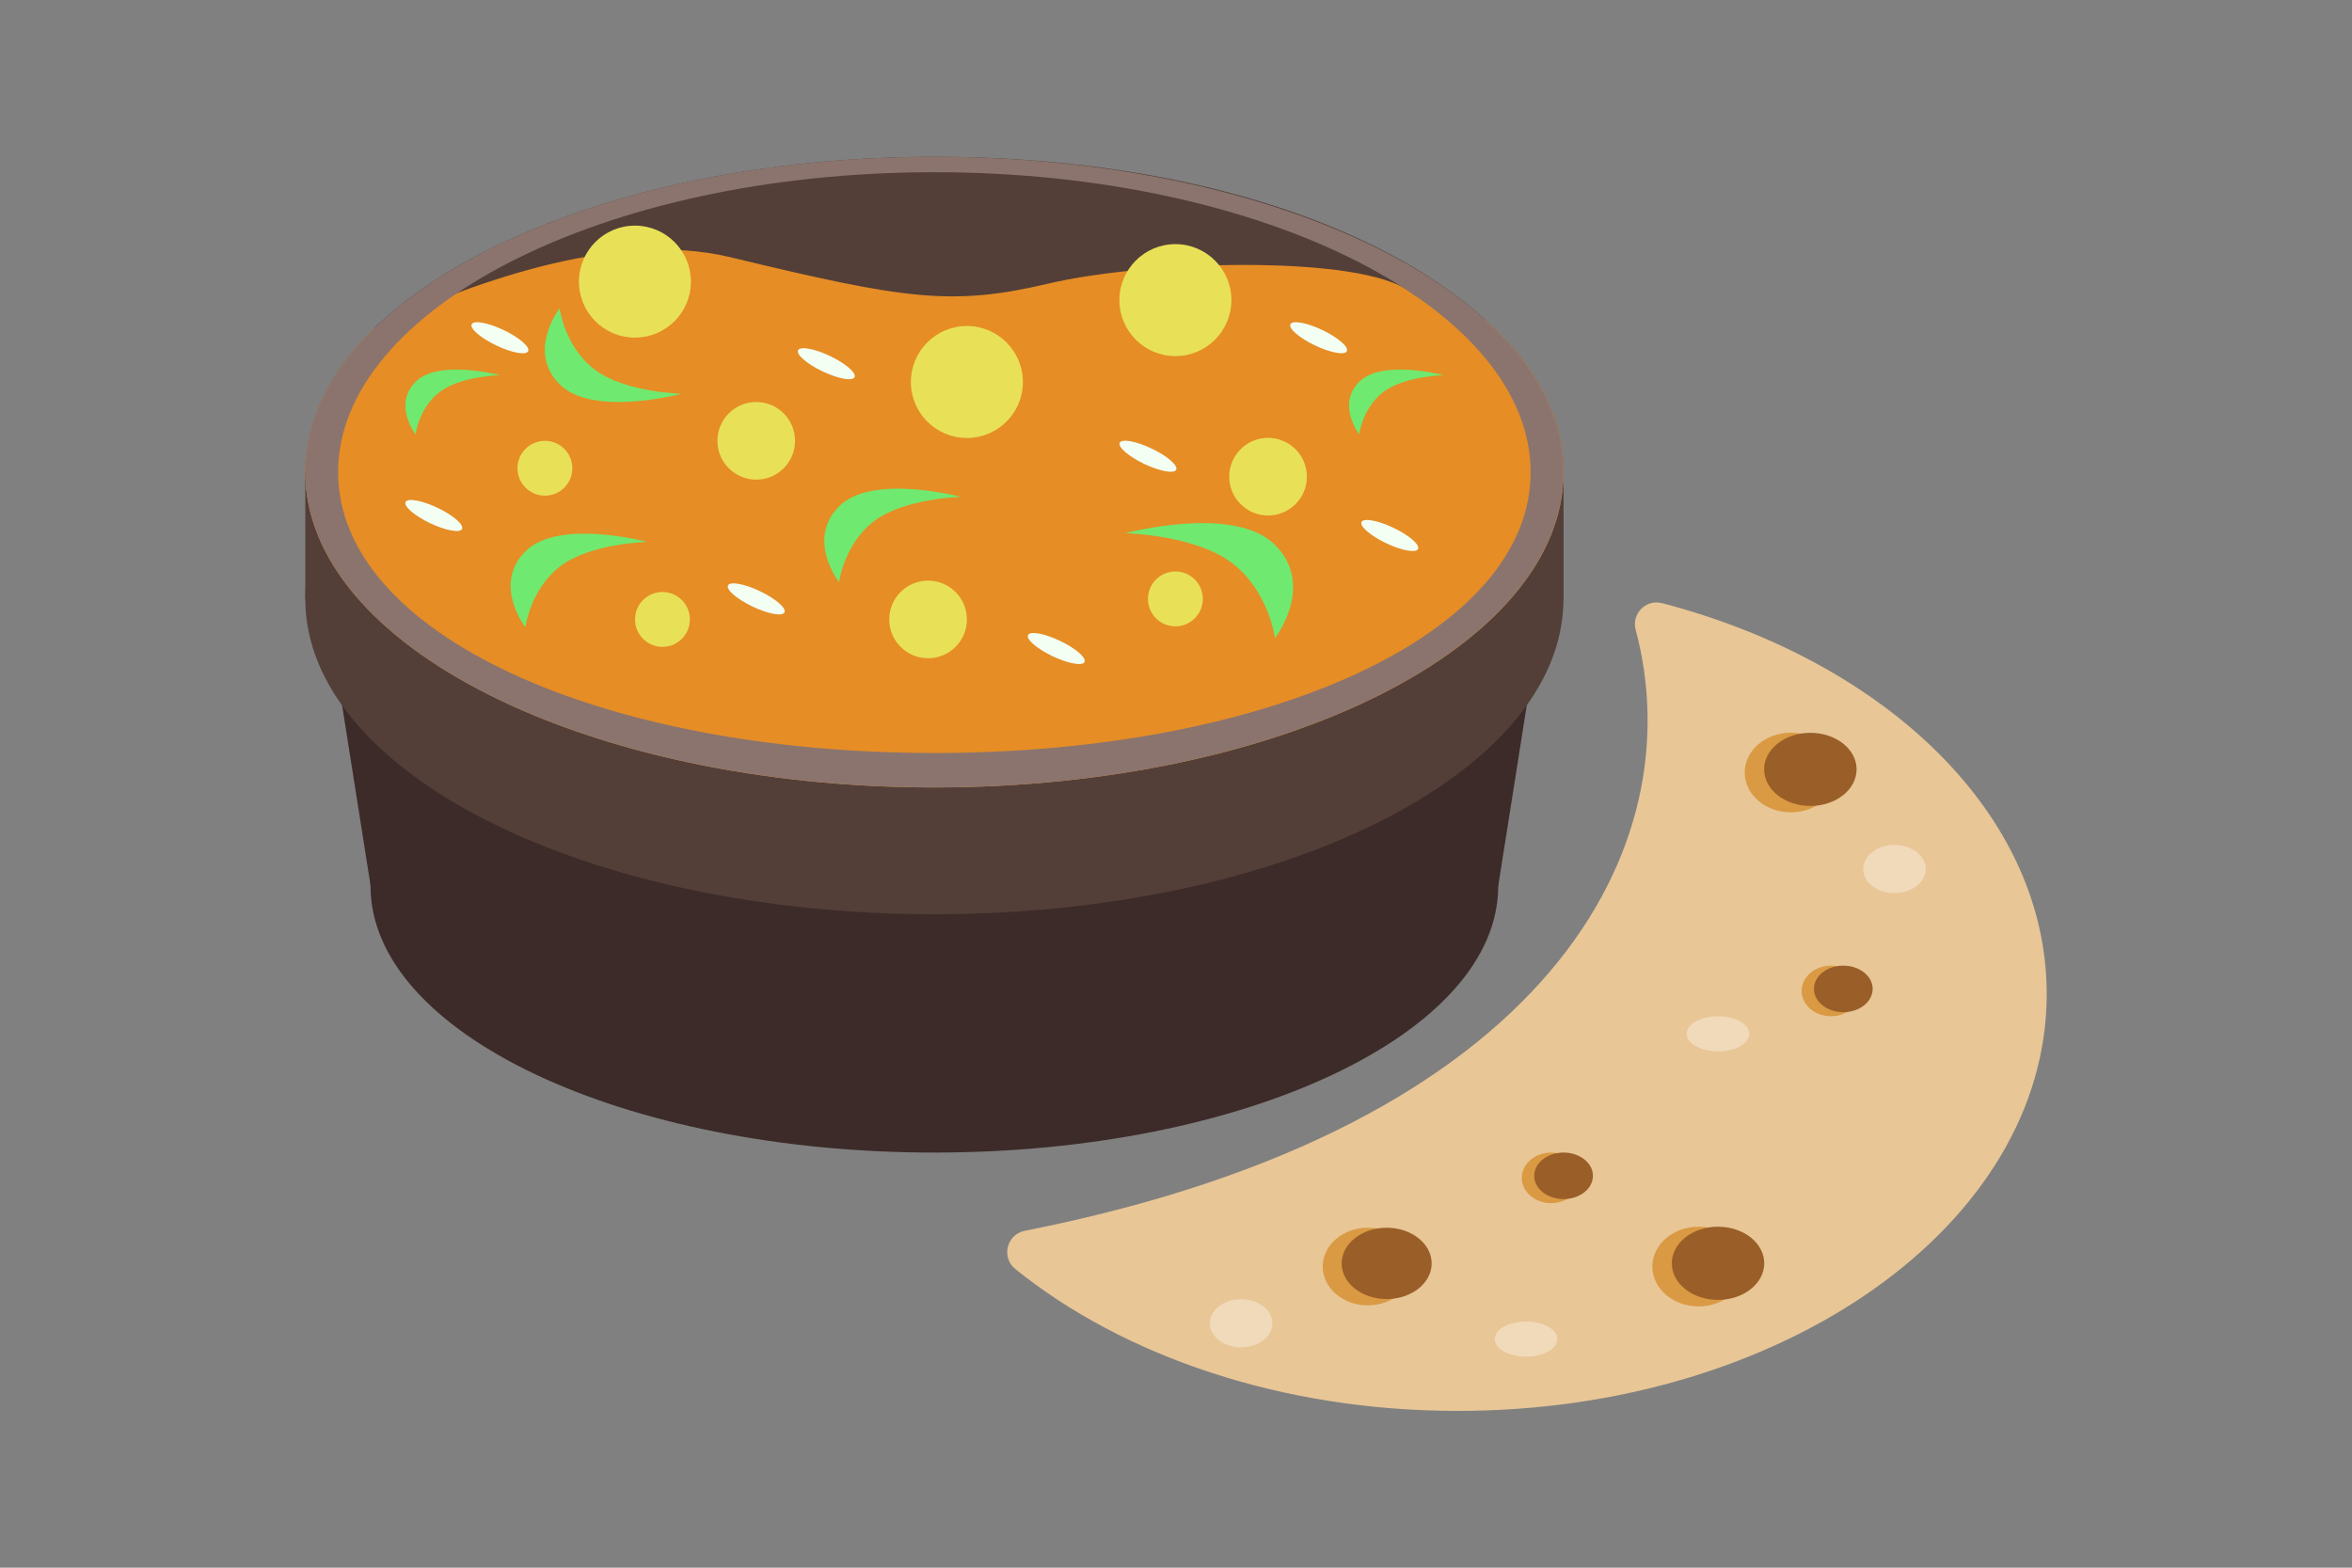 <svg width="60" height="40" viewBox="0 0 60 40" fill="none" xmlns="http://www.w3.org/2000/svg">
<rect x="0" y="0" width="60" height="40" fill="#808080" stroke="none"/>
<g clip-path="url(#clip0_109_10241)">
<path d="M23.836 29.408C31.78 29.408 38.22 26.363 38.22 22.606C38.22 18.85 31.78 15.805 23.836 15.805C15.892 15.805 9.452 18.85 9.452 22.606C9.452 26.363 15.892 29.408 23.836 29.408Z" fill="#3D2B29"/>
<path d="M39.887 12.046L38.22 22.606H9.455L7.788 12.046H39.887Z" fill="#3D2B29"/>
<path d="M39.887 12.046C39.887 16.491 32.701 20.092 23.839 20.092C14.976 20.092 7.788 16.491 7.788 12.046C7.788 10.727 8.423 9.48 9.543 8.381C12.203 5.781 17.605 4 23.839 4C30.073 4 35.158 5.68 37.893 8.16C39.163 9.311 39.887 10.636 39.887 12.046Z" fill="#533F38"/>
<path d="M23.836 23.327C32.699 23.327 39.884 19.725 39.884 15.281C39.884 10.837 32.699 7.235 23.836 7.235C14.973 7.235 7.788 10.837 7.788 15.281C7.788 19.725 14.973 23.327 23.836 23.327Z" fill="#533F38"/>
<path d="M39.887 12.046H7.788V15.281H39.887V12.046Z" fill="#533F38"/>
<path d="M39.887 12.046C39.887 16.491 32.701 20.092 23.839 20.092C14.976 20.092 7.788 16.491 7.788 12.046C7.788 10.727 8.423 9.48 9.543 8.381C11.749 7.326 15.609 5.838 18.623 6.561C23.108 7.642 24.271 7.818 26.763 7.232C29.254 6.647 34.736 6.486 35.972 7.45C36.328 7.727 37.04 7.95 37.893 8.158C39.163 9.309 39.887 10.633 39.887 12.043V12.046Z" fill="#E68D25"/>
<path d="M24.515 12.678C24.515 12.678 23.061 12.712 22.294 13.301C21.526 13.889 21.405 14.858 21.405 14.858C21.405 14.858 20.557 13.767 21.405 12.919C22.252 12.072 24.515 12.678 24.515 12.678Z" fill="#70E970"/>
<path d="M23.836 4C14.973 4 7.788 7.603 7.788 12.046C7.788 16.489 14.973 20.092 23.836 20.092C32.699 20.092 39.884 16.489 39.884 12.046C39.884 7.603 32.701 4 23.836 4ZM23.836 19.213C15.347 19.213 8.625 16.183 8.625 12.046C8.625 7.909 15.347 4.394 23.836 4.394C32.325 4.394 39.047 7.912 39.047 12.049C39.047 16.186 32.325 19.213 23.836 19.213Z" fill="#8B746E"/>
<path d="M29.984 9.086C30.773 9.086 31.413 8.446 31.413 7.658C31.413 6.869 30.773 6.229 29.984 6.229C29.196 6.229 28.556 6.869 28.556 7.658C28.556 8.446 29.196 9.086 29.984 9.086Z" fill="#E8E158"/>
<path d="M24.666 11.175C25.454 11.175 26.094 10.536 26.094 9.747C26.094 8.958 25.454 8.318 24.666 8.318C23.877 8.318 23.237 8.958 23.237 9.747C23.237 10.536 23.877 11.175 24.666 11.175Z" fill="#E8E158"/>
<path d="M16.197 8.614C16.986 8.614 17.625 7.975 17.625 7.186C17.625 6.397 16.986 5.757 16.197 5.757C15.408 5.757 14.769 6.397 14.769 7.186C14.769 7.975 15.408 8.614 16.197 8.614Z" fill="#E8E158"/>
<path d="M19.292 12.238C19.839 12.238 20.282 11.794 20.282 11.248C20.282 10.701 19.839 10.257 19.292 10.257C18.745 10.257 18.302 10.701 18.302 11.248C18.302 11.794 18.745 12.238 19.292 12.238Z" fill="#E8E158"/>
<path d="M23.675 16.795C24.222 16.795 24.666 16.352 24.666 15.805C24.666 15.258 24.222 14.815 23.675 14.815C23.128 14.815 22.685 15.258 22.685 15.805C22.685 16.352 23.128 16.795 23.675 16.795Z" fill="#E8E158"/>
<path d="M32.349 13.153C32.895 13.153 33.339 12.71 33.339 12.163C33.339 11.616 32.895 11.172 32.349 11.172C31.802 11.172 31.358 11.616 31.358 12.163C31.358 12.71 31.802 13.153 32.349 13.153Z" fill="#E8E158"/>
<path d="M13.901 12.647C14.287 12.647 14.6 12.334 14.6 11.948C14.6 11.561 14.287 11.248 13.901 11.248C13.514 11.248 13.201 11.561 13.201 11.948C13.201 12.334 13.514 12.647 13.901 12.647Z" fill="#E8E158"/>
<path d="M16.9 16.505C17.286 16.505 17.599 16.191 17.599 15.805C17.599 15.418 17.286 15.105 16.9 15.105C16.513 15.105 16.2 15.418 16.2 15.805C16.2 16.191 16.513 16.505 16.9 16.505Z" fill="#E8E158"/>
<path d="M29.985 15.981C30.371 15.981 30.684 15.668 30.684 15.281C30.684 14.895 30.371 14.581 29.985 14.581C29.598 14.581 29.285 14.895 29.285 15.281C29.285 15.668 29.598 15.981 29.985 15.981Z" fill="#E8E158"/>
<path d="M28.706 13.604C28.706 13.604 30.49 13.645 31.433 14.369C32.374 15.092 32.525 16.282 32.525 16.282C32.525 16.282 33.567 14.944 32.525 13.902C31.483 12.86 28.709 13.604 28.709 13.604H28.706Z" fill="#70E970"/>
<path d="M36.825 9.573C36.825 9.573 35.82 9.596 35.288 10.003C34.757 10.41 34.674 11.082 34.674 11.082C34.674 11.082 34.088 10.327 34.674 9.742C35.26 9.156 36.825 9.573 36.825 9.573Z" fill="#70E970"/>
<path d="M12.752 9.573C12.752 9.573 11.746 9.596 11.215 10.003C10.684 10.41 10.601 11.082 10.601 11.082C10.601 11.082 10.015 10.327 10.601 9.742C11.187 9.156 12.752 9.573 12.752 9.573Z" fill="#70E970"/>
<path d="M16.513 13.827C16.513 13.827 15.059 13.861 14.292 14.449C13.524 15.037 13.403 16.007 13.403 16.007C13.403 16.007 12.555 14.915 13.403 14.068C14.25 13.22 16.513 13.827 16.513 13.827Z" fill="#70E970"/>
<path d="M17.387 10.047C17.387 10.047 15.932 10.014 15.165 9.425C14.398 8.837 14.276 7.867 14.276 7.867C14.276 7.867 13.428 8.959 14.276 9.806C15.124 10.654 17.387 10.047 17.387 10.047Z" fill="#70E970"/>
<path d="M21.8 9.624C21.852 9.515 21.571 9.273 21.173 9.084C20.775 8.894 20.41 8.828 20.358 8.937C20.307 9.045 20.587 9.287 20.985 9.477C21.383 9.666 21.748 9.732 21.8 9.624Z" fill="#F3FFF3"/>
<path d="M20.013 15.624C20.064 15.516 19.784 15.274 19.386 15.084C18.988 14.894 18.623 14.829 18.571 14.937C18.52 15.046 18.8 15.288 19.198 15.477C19.596 15.667 19.961 15.733 20.013 15.624Z" fill="#F3FFF3"/>
<path d="M11.787 13.496C11.839 13.388 11.558 13.146 11.16 12.956C10.762 12.767 10.397 12.701 10.346 12.809C10.294 12.918 10.575 13.16 10.973 13.35C11.371 13.539 11.735 13.605 11.787 13.496Z" fill="#F3FFF3"/>
<path d="M13.474 8.961C13.526 8.853 13.245 8.611 12.847 8.421C12.449 8.231 12.084 8.166 12.033 8.274C11.981 8.383 12.262 8.625 12.66 8.814C13.058 9.004 13.422 9.07 13.474 8.961Z" fill="#F3FFF3"/>
<path d="M30.005 11.985C30.057 11.876 29.776 11.634 29.378 11.445C28.98 11.255 28.616 11.189 28.564 11.298C28.512 11.406 28.793 11.648 29.191 11.838C29.589 12.027 29.954 12.093 30.005 11.985Z" fill="#F3FFF3"/>
<path d="M34.359 8.96C34.411 8.852 34.13 8.61 33.732 8.42C33.334 8.231 32.97 8.165 32.918 8.273C32.866 8.382 33.147 8.624 33.545 8.813C33.943 9.003 34.308 9.069 34.359 8.96Z" fill="#F3FFF3"/>
<path d="M36.174 14.007C36.226 13.898 35.945 13.656 35.547 13.467C35.149 13.277 34.785 13.211 34.733 13.32C34.681 13.428 34.962 13.67 35.36 13.86C35.758 14.049 36.123 14.115 36.174 14.007Z" fill="#F3FFF3"/>
<path d="M27.666 16.891C27.718 16.782 27.438 16.54 27.039 16.351C26.641 16.161 26.277 16.095 26.225 16.204C26.173 16.312 26.454 16.554 26.852 16.744C27.25 16.933 27.615 16.999 27.666 16.891Z" fill="#F3FFF3"/>
<path d="M41.727 16.072C43.186 21.551 39.614 28.742 26.143 31.404C25.679 31.495 25.534 32.083 25.902 32.381C28.655 34.6 32.688 36 37.188 36C45.486 36 52.212 31.238 52.212 25.364C52.212 20.789 48.13 16.891 42.403 15.39C41.989 15.281 41.615 15.659 41.727 16.074V16.072Z" fill="#E8C696"/>
<path d="M48.329 22.788C48.77 22.788 49.127 22.513 49.127 22.174C49.127 21.834 48.77 21.559 48.329 21.559C47.888 21.559 47.531 21.834 47.531 22.174C47.531 22.513 47.888 22.788 48.329 22.788Z" fill="#F1DABA"/>
<path d="M31.662 34.377C32.103 34.377 32.46 34.102 32.46 33.763C32.46 33.424 32.103 33.149 31.662 33.149C31.221 33.149 30.863 33.424 30.863 33.763C30.863 34.102 31.221 34.377 31.662 34.377Z" fill="#F1DABA"/>
<path d="M38.93 34.616C39.371 34.616 39.729 34.415 39.729 34.167C39.729 33.92 39.371 33.719 38.93 33.719C38.489 33.719 38.132 33.92 38.132 34.167C38.132 34.415 38.489 34.616 38.93 34.616Z" fill="#F1DABA"/>
<path d="M43.827 26.826C44.268 26.826 44.625 26.626 44.625 26.378C44.625 26.13 44.268 25.93 43.827 25.93C43.386 25.93 43.028 26.13 43.028 26.378C43.028 26.626 43.386 26.826 43.827 26.826Z" fill="#F1DABA"/>
<path d="M34.892 33.307C35.526 33.307 36.04 32.864 36.04 32.317C36.04 31.77 35.526 31.326 34.892 31.326C34.257 31.326 33.743 31.77 33.743 32.317C33.743 32.864 34.257 33.307 34.892 33.307Z" fill="#DA9A43"/>
<path d="M35.374 33.146C36.008 33.146 36.522 32.739 36.522 32.236C36.522 31.734 36.008 31.326 35.374 31.326C34.74 31.326 34.226 31.734 34.226 32.236C34.226 32.739 34.74 33.146 35.374 33.146Z" fill="#9A5E28"/>
<path d="M43.332 33.333C43.983 33.333 44.511 32.878 44.511 32.316C44.511 31.755 43.983 31.3 43.332 31.3C42.68 31.3 42.152 31.755 42.152 32.316C42.152 32.878 42.68 33.333 43.332 33.333Z" fill="#DA9A43"/>
<path d="M43.827 33.167C44.478 33.167 45.006 32.749 45.006 32.234C45.006 31.718 44.478 31.3 43.827 31.3C43.175 31.3 42.648 31.718 42.648 32.234C42.648 32.749 43.175 33.167 43.827 33.167Z" fill="#9A5E28"/>
<path d="M45.688 20.727C46.339 20.727 46.867 20.272 46.867 19.711C46.867 19.15 46.339 18.695 45.688 18.695C45.036 18.695 44.508 19.15 44.508 19.711C44.508 20.272 45.036 20.727 45.688 20.727Z" fill="#DA9A43"/>
<path d="M46.183 20.564C46.834 20.564 47.362 20.146 47.362 19.631C47.362 19.115 46.834 18.698 46.183 18.698C45.532 18.698 45.003 19.115 45.003 19.631C45.003 20.146 45.532 20.564 46.183 20.564Z" fill="#9A5E28"/>
<path d="M39.57 30.699C39.984 30.699 40.319 30.41 40.319 30.054C40.319 29.697 39.984 29.408 39.57 29.408C39.157 29.408 38.821 29.697 38.821 30.054C38.821 30.41 39.157 30.699 39.57 30.699Z" fill="#DA9A43"/>
<path d="M39.887 30.595C40.301 30.595 40.636 30.33 40.636 30.002C40.636 29.674 40.301 29.408 39.887 29.408C39.473 29.408 39.138 29.674 39.138 30.002C39.138 30.33 39.473 30.595 39.887 30.595Z" fill="#9A5E28"/>
<path d="M46.709 25.93C47.123 25.93 47.458 25.641 47.458 25.284C47.458 24.928 47.123 24.639 46.709 24.639C46.295 24.639 45.96 24.928 45.96 25.284C45.96 25.641 46.295 25.93 46.709 25.93Z" fill="#DA9A43"/>
<path d="M47.023 25.826C47.437 25.826 47.772 25.56 47.772 25.232C47.772 24.904 47.437 24.639 47.023 24.639C46.609 24.639 46.274 24.904 46.274 25.232C46.274 25.56 46.609 25.826 47.023 25.826Z" fill="#9A5E28"/>
</g>
<defs>
<clipPath id="clip0_109_10241">
<rect width="44.424" height="32" fill="white" transform="translate(7.788 4)"/>
</clipPath>
</defs>
</svg>
